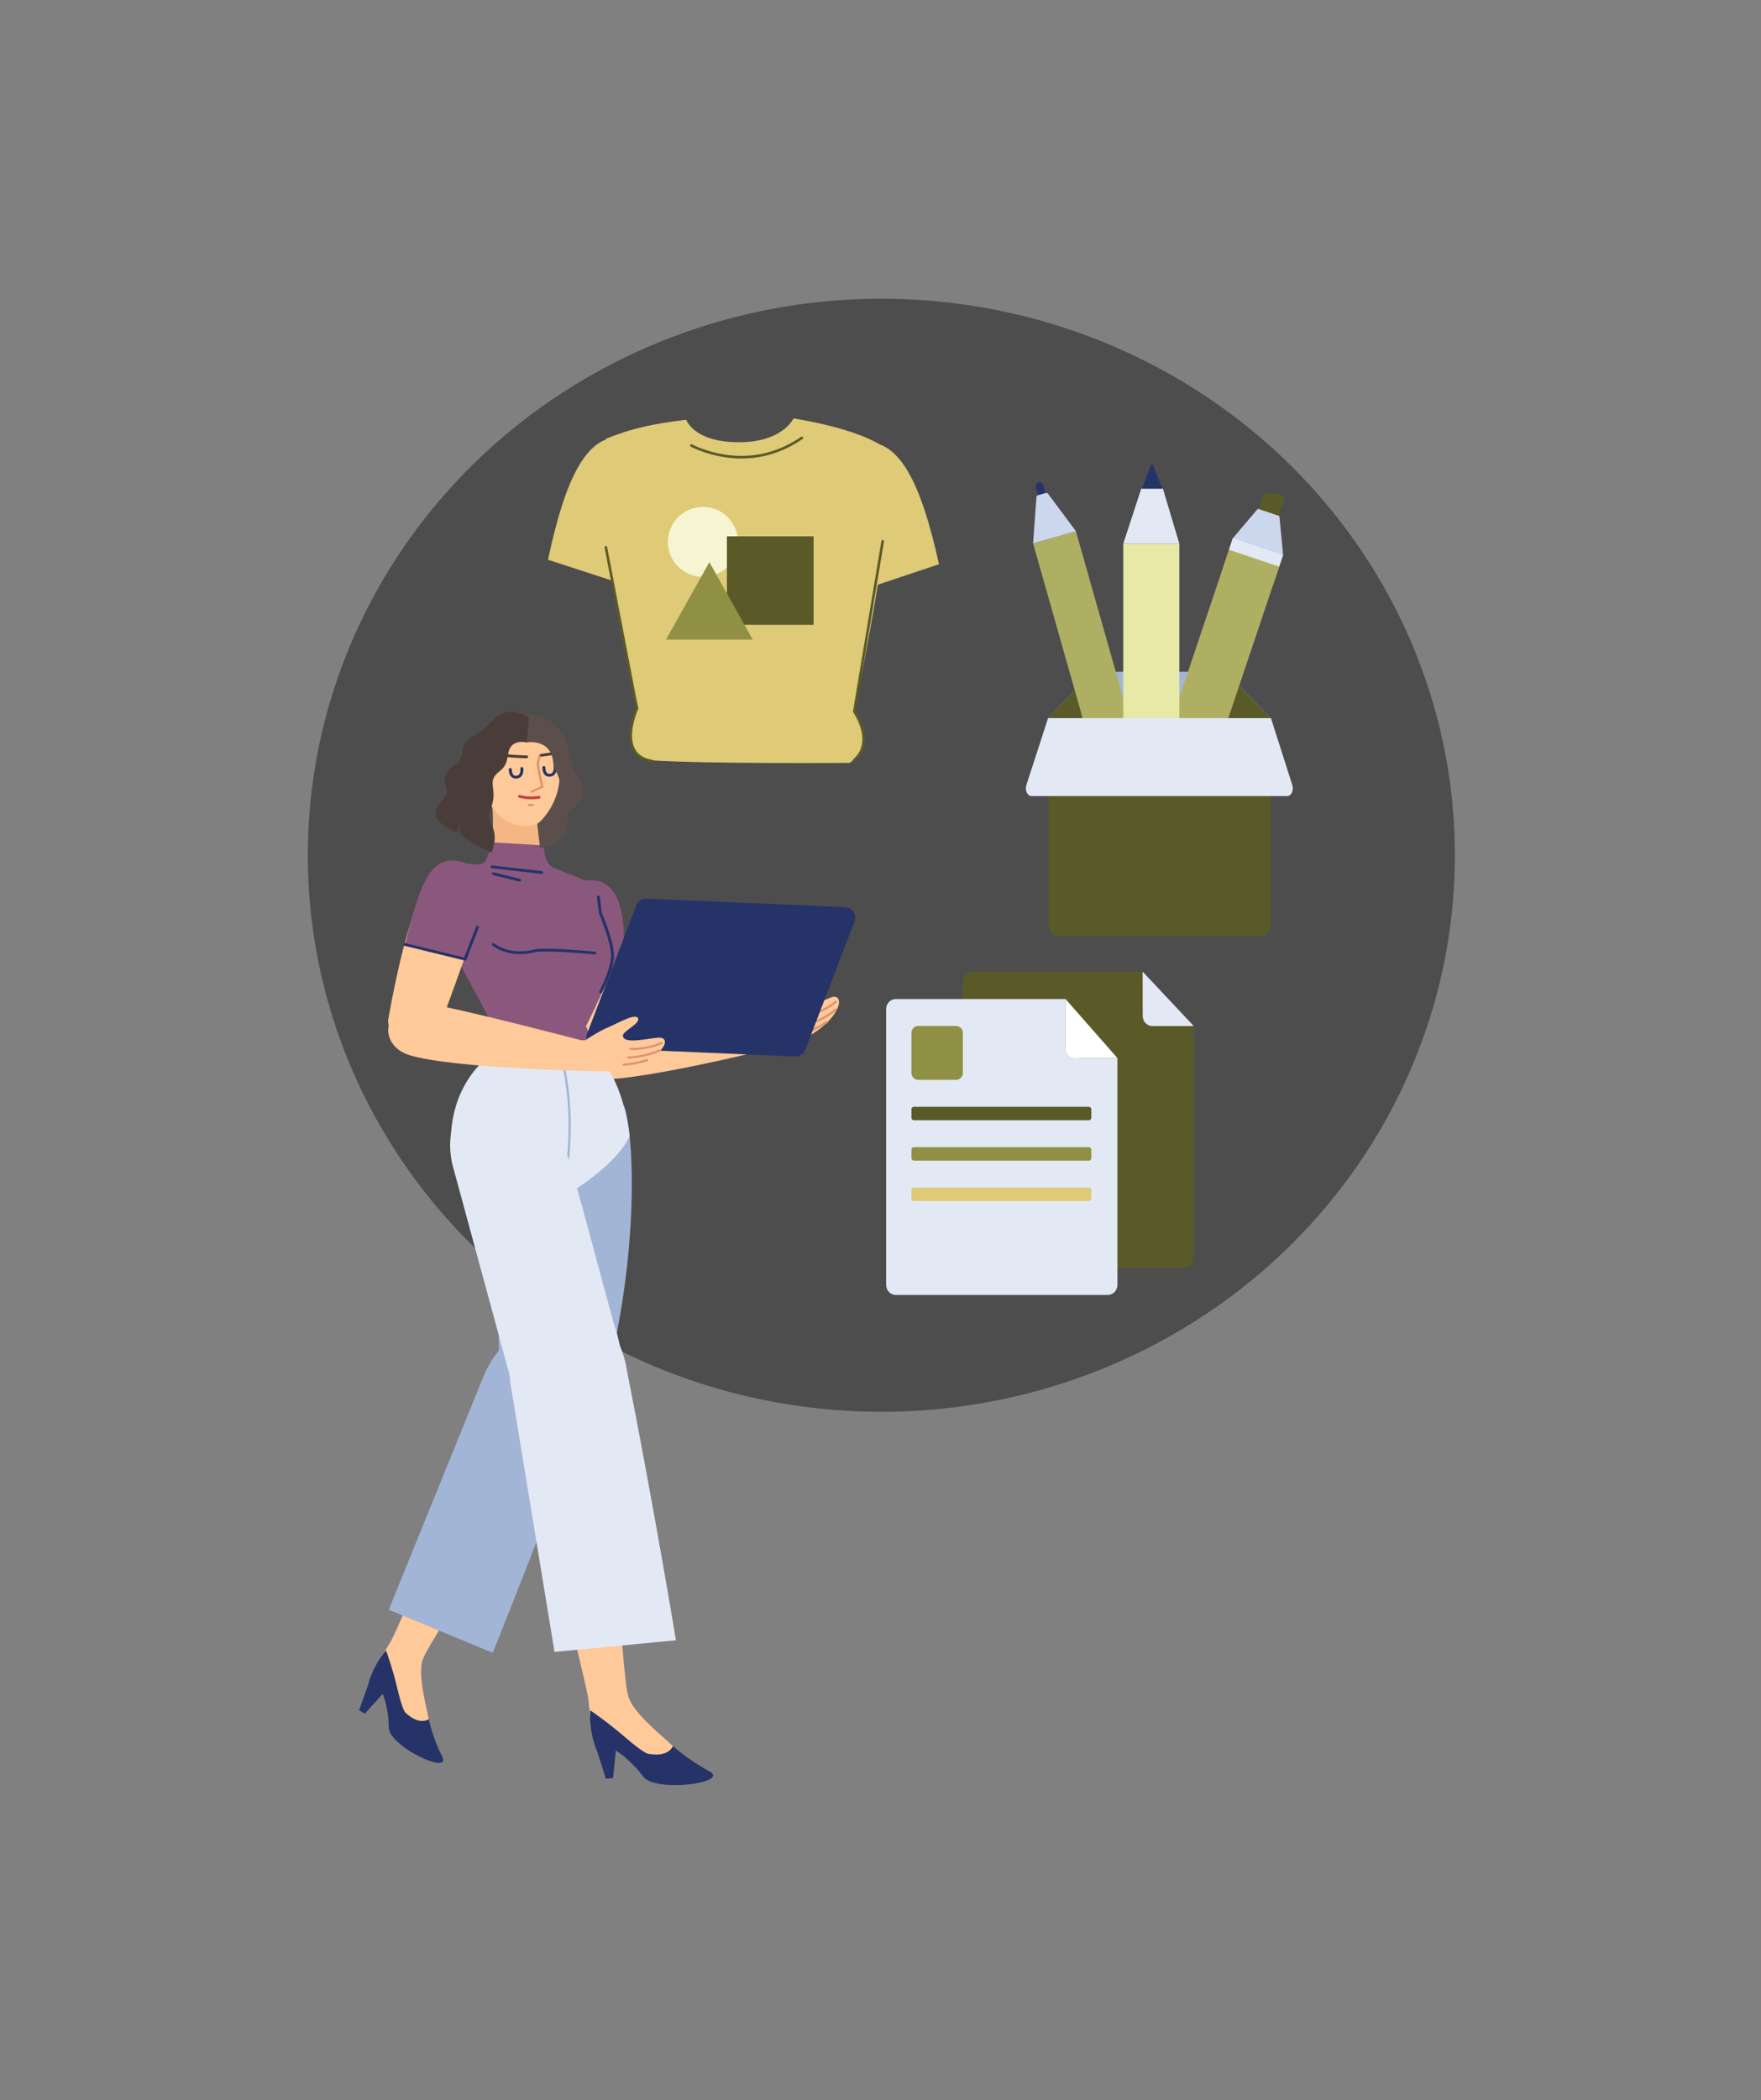 <svg width="1099" height="1310" viewBox="0 0 1099 1310" fill="none" xmlns="http://www.w3.org/2000/svg">
<rect x="0" y="0" width="1099" height="1310" fill="#808080" stroke="none"/>
<ellipse cx="550.037" cy="533.521" rx="357.926" ry="347.179" fill="black" fill-opacity="0.4"/>
<path fill-rule="evenodd" clip-rule="evenodd" d="M348.006 489.831C348.107 489.338 348.83 489.275 349.028 489.743C350.774 493.871 355.03 505.033 350.32 505.811C345.006 506.688 347.08 494.336 348.006 489.831Z" fill="white"/>
<path fill-rule="evenodd" clip-rule="evenodd" d="M307.4 529.758C308.074 509.498 307.172 501.622 307.172 501.622L334.525 507.302L337.119 528.636C338.075 536.49 331.913 543.526 323.516 544.167C314.636 544.848 307.122 538.113 307.4 529.758Z" fill="#F4B784"/>
<path fill-rule="evenodd" clip-rule="evenodd" d="M317.477 463.236C317.477 463.236 319.984 455.159 326.034 458.542C330.357 460.96 329.079 458.807 329.826 456.624C332.599 448.519 335.808 466.815 349.424 469.89C350.469 479.723 353.22 512.132 330.638 515.023C321.855 516.147 310.767 511.807 305.233 500.143C301.889 493.095 303.585 485.492 306.557 483.799C316.346 478.217 315.743 473.244 317.477 463.236Z" fill="#FFC999"/>
<path d="M336.94 470.589C337.285 470.658 337.518 470.951 337.503 471.271L337.488 471.379L336.35 476.438L336.464 477.327C336.576 478.145 336.723 479.103 336.909 480.191L337.169 481.658C337.674 484.401 338.33 487.436 339.156 490.723C339.234 491.031 339.07 491.347 338.764 491.48L337.262 492.141L334.607 493.329L332.113 494.461C331.761 494.623 331.335 494.486 331.163 494.155C330.991 493.824 331.137 493.425 331.49 493.264L333.088 492.536C333.991 492.127 334.9 491.718 335.783 491.324L337.642 490.501L337.551 490.132C336.749 486.863 336.116 483.851 335.634 481.136L335.507 480.402L335.355 479.49C335.26 478.903 335.177 478.36 335.106 477.862L334.963 476.792L334.926 476.47L334.937 476.267L336.098 471.104C336.171 470.78 336.484 470.561 336.825 470.575L336.94 470.589Z" fill="#DD936F"/>
<path d="M346.222 477.13C346.727 477.052 347.203 477.372 347.287 477.845L347.312 478.009C347.321 478.077 347.33 478.157 347.34 478.249C347.431 479.124 347.412 480.069 347.202 480.979C346.705 483.137 345.232 484.517 342.678 484.472C340.705 484.436 339.473 483.241 338.88 481.418C338.606 480.577 338.498 479.734 338.485 479.03L338.486 478.694C338.503 478.215 338.931 477.839 339.442 477.855C339.911 477.87 340.286 478.209 340.332 478.634L340.337 478.752L340.337 478.998C340.348 479.556 340.436 480.25 340.651 480.91C341.035 482.09 341.68 482.716 342.714 482.735C344.281 482.763 345.067 482.027 345.392 480.612C345.555 479.904 345.571 479.128 345.497 478.417L345.46 478.128C345.377 477.655 345.718 477.208 346.222 477.13Z" fill="#253368"/>
<path d="M325.552 478.465C326.059 478.402 326.524 478.736 326.592 479.211L326.614 479.41L326.623 479.503C326.694 480.374 326.647 481.342 326.39 482.278C325.812 484.377 324.301 485.709 321.767 485.664C319.8 485.629 318.559 484.453 317.945 482.654C317.651 481.794 317.536 480.936 317.521 480.24L317.52 479.963C317.532 479.483 317.956 479.103 318.467 479.114C318.936 479.125 319.315 479.46 319.366 479.885L319.371 480.003C319.364 480.572 319.45 481.367 319.708 482.124C320.105 483.288 320.76 483.908 321.802 483.927C323.389 483.955 324.217 483.225 324.597 481.844C324.795 481.122 324.833 480.333 324.776 479.635L324.757 479.441C324.689 478.966 325.045 478.529 325.552 478.465Z" fill="#253368"/>
<path d="M323.322 496.56C323.456 496.097 323.966 495.824 324.459 495.951C328.334 496.944 331.971 497.069 335.026 496.688L335.414 496.636C335.769 496.585 336.023 496.539 336.166 496.507C336.664 496.395 337.163 496.683 337.282 497.15C337.401 497.617 337.094 498.085 336.596 498.197L336.371 498.243C336.11 498.292 335.74 498.352 335.27 498.41C331.986 498.82 328.106 498.687 323.971 497.627C323.477 497.5 323.187 497.023 323.322 496.56Z" fill="#C44343"/>
<path d="M349.474 469.289C349.574 469.759 349.249 470.217 348.748 470.311L347.71 470.5L347.063 470.615C345.77 470.843 344.415 471.07 343.061 471.283L341.511 471.519L340.763 471.628C339.758 471.771 338.821 471.893 337.965 471.991C337.458 472.049 336.996 471.71 336.934 471.233C336.872 470.757 337.234 470.324 337.741 470.266C338.41 470.19 339.132 470.098 339.901 469.992L340.485 469.91C340.971 469.841 341.47 469.767 341.981 469.689L342.755 469.569C343.761 469.411 344.768 469.245 345.749 469.076L347.05 468.849L348.385 468.607C348.886 468.513 349.374 468.818 349.474 469.289Z" fill="#4A3D39"/>
<path d="M315.075 470.368C318.297 470.743 321.54 470.988 324.642 471.128L326.196 471.189C326.524 471.2 326.841 471.209 327.145 471.217L328.465 471.242C328.547 471.243 328.616 471.243 328.67 471.244C329.182 471.245 329.595 471.635 329.594 472.115C329.592 472.594 329.176 472.982 328.665 472.981L327.969 472.973L326.622 472.941C325.979 472.922 325.288 472.896 324.553 472.863C321.408 472.721 318.119 472.473 314.846 472.092C314.339 472.033 313.979 471.599 314.042 471.123C314.1 470.686 314.493 470.366 314.949 470.361L315.075 470.368Z" fill="#4A3D39"/>
<path d="M332.454 501.457C332.845 501.44 333.178 501.723 333.196 502.091C333.213 502.422 332.97 502.708 332.635 502.774L332.521 502.788L330.049 502.897C329.657 502.915 329.325 502.631 329.306 502.263C329.289 501.932 329.533 501.647 329.867 501.58L329.982 501.566L332.454 501.457Z" fill="#DD936F"/>
<path fill-rule="evenodd" clip-rule="evenodd" d="M291.293 489.702C288.862 481.482 297.42 481.501 297.42 481.501C297.42 481.501 298.125 489.79 300.925 497.078C292.363 497.323 291.293 489.702 291.293 489.702Z" fill="#FFC999"/>
<path fill-rule="evenodd" clip-rule="evenodd" d="M296.486 495.263C296.587 494.77 297.31 494.707 297.508 495.174C299.254 499.302 303.51 510.464 298.8 511.243C293.486 512.12 295.56 499.768 296.486 495.263Z" fill="white"/>
<path fill-rule="evenodd" clip-rule="evenodd" d="M385.616 652.365C385.616 652.365 388.962 589.673 388.388 577.927C387.001 549.558 369.893 544.235 356.839 554.842C341.105 567.625 353.581 656.17 353.581 656.17C353.581 656.17 356.071 666.154 369.986 667.336C386.433 668.731 385.616 652.365 385.616 652.365Z" fill="#FFC999"/>
<path fill-rule="evenodd" clip-rule="evenodd" d="M388.281 606.828C388.309 600.942 396.159 549.905 369.456 549.127C349.076 548.533 346.804 565.609 349.592 607.87L388.281 606.828Z" fill="#8B587D"/>
<path fill-rule="evenodd" clip-rule="evenodd" d="M501.548 648.017C501.548 648.017 483.142 655.875 472.48 653.84C463.763 652.178 468.916 643.934 468.916 643.934C468.916 643.934 478.574 630.706 486.261 624.628C491.3 620.642 499.672 611.728 502.539 613.599C506.275 616.04 496.128 623.842 497.099 626.815C499.063 632.838 516.403 622.138 520.206 621.82C527.642 621.196 523.637 636.886 501.548 648.017Z" fill="#FFC999"/>
<path d="M521.131 624.38C521.419 624.131 521.868 624.147 522.134 624.417C522.4 624.688 522.383 625.109 522.095 625.359C520.52 626.724 518.738 627.972 516.789 629.107C514.066 630.693 511.152 631.986 508.24 633.009C507.424 633.295 506.654 633.544 505.943 633.756L505.421 633.909C504.907 634.055 504.537 634.151 504.335 634.199C503.954 634.288 503.568 634.072 503.473 633.715C503.377 633.358 503.608 632.996 503.989 632.906L504.458 632.787C504.613 632.745 504.798 632.694 505.008 632.634C505.832 632.399 506.751 632.109 507.742 631.761C510.573 630.767 513.403 629.511 516.04 627.975C517.916 626.882 519.626 625.685 521.131 624.38Z" fill="#DD936F"/>
<path d="M521.122 629.272C521.398 629.01 521.848 629.008 522.126 629.267C522.405 629.526 522.407 629.948 522.131 630.209L521.819 630.489C521.714 630.58 521.589 630.686 521.444 630.806C520.887 631.267 520.22 631.78 519.443 632.33C517.231 633.898 514.578 635.463 511.482 636.922C509.347 637.929 507.071 638.85 504.653 639.667C504.284 639.792 503.877 639.612 503.745 639.266C503.612 638.92 503.803 638.538 504.172 638.413C506.536 637.614 508.76 636.714 510.844 635.732C513.861 634.31 516.442 632.787 518.587 631.267C519.21 630.825 519.758 630.411 520.23 630.031L520.747 629.603C520.927 629.45 521.052 629.338 521.122 629.272Z" fill="#DD936F"/>
<path d="M515.681 636.984C516.005 636.777 516.447 636.855 516.668 637.159C516.889 637.463 516.806 637.877 516.482 638.085C512.932 640.361 509.689 642.083 506.82 643.328C505.955 643.703 505.177 644.012 504.49 644.259L504.154 644.378C503.688 644.54 503.363 644.639 503.189 644.686C502.812 644.788 502.418 644.583 502.31 644.229C502.202 643.876 502.421 643.507 502.798 643.405L503.184 643.289C503.272 643.26 503.373 643.227 503.485 643.189L503.661 643.128C504.392 642.875 505.249 642.541 506.224 642.118C509.022 640.904 512.196 639.219 515.681 636.984Z" fill="#DD936F"/>
<path fill-rule="evenodd" clip-rule="evenodd" d="M483.141 636.272C483.141 636.272 388.039 637.202 375.784 639.656C345.394 645.744 351.278 672.928 373.051 673.445C402.016 674.133 485.666 653.008 485.666 653.008L483.141 636.272Z" fill="#FFC999"/>
<path fill-rule="evenodd" clip-rule="evenodd" d="M293.158 911.15C293.323 910.764 247.806 1017.2 244.014 1023.7C233.664 1041.44 230.07 1042.75 237.404 1052.65C239.283 1055.18 243.979 1055.83 245.545 1062.26C249.837 1079.84 262.296 1094.96 268.334 1089.23C273.387 1083.56 258.83 1049.69 263.879 1035.19C269.127 1020.12 344.591 913.031 346.652 899.305C349.677 879.145 340.212 838.39 293.158 911.15Z" fill="#FFC999"/>
<path fill-rule="evenodd" clip-rule="evenodd" d="M229.567 1051.58C229.567 1051.58 231.919 1040.26 240.921 1029.56C240.921 1029.56 245.163 1041.23 247.909 1053.03C251.08 1066.67 252.888 1068.21 252.888 1068.21C261.829 1076.92 267.656 1072.38 267.656 1072.38C267.656 1072.38 269.374 1082.51 275.977 1095.87C281.89 1107.84 242.51 1089.34 242.589 1077.47C242.669 1065.61 238.843 1056.68 238.843 1056.68L227.703 1068.97L224.086 1066.98L229.567 1051.58Z" fill="#253368"/>
<path fill-rule="evenodd" clip-rule="evenodd" d="M301.185 859.983L242.607 1004.2L307.478 1031.03C307.478 1031.03 337.564 956.734 365.763 880.259C365.763 880.259 382.135 842.814 348.788 831.17C315.442 819.523 301.185 859.983 301.185 859.983Z" fill="#A3B5D6"/>
<path fill-rule="evenodd" clip-rule="evenodd" d="M383.853 837.044C398.612 765.041 394.938 706.603 389.791 690.74C389.791 690.74 377.563 667.797 351.112 680.073C320.272 694.39 320.268 719.468 320.268 719.468L311.342 832.685C310.957 841.96 308.948 870.69 346.892 874.233C384.242 877.721 383.546 838.543 383.853 837.044Z" fill="#A3B5D6"/>
<path fill-rule="evenodd" clip-rule="evenodd" d="M309.777 650.238C324.356 653.573 361.054 651.327 365.385 649.586C369.715 647.844 365.733 640.128 365.733 640.128C365.733 640.128 381.815 608.532 382.434 599.823C383.052 591.115 374.778 571.425 374.778 571.425C374.778 571.425 376.935 554.378 371.987 552.08C365.81 549.212 349.47 543.246 344.677 540.923C339.881 538.6 339.079 527.327 339.079 527.327L306.67 525.444C306.67 525.444 304.866 534.068 302.955 537.056C299.245 542.86 288.424 534.363 279.12 542.733C258.94 560.886 293.885 611.671 306.486 637.903C306.486 637.903 302.065 644.279 309.777 650.238Z" fill="#8B587D"/>
<path d="M307.15 539.905L338.086 543.407C338.593 543.465 338.955 543.897 338.894 544.374C338.838 544.81 338.446 545.132 337.99 545.138L337.864 545.132L306.928 541.63C306.42 541.572 306.059 541.139 306.12 540.663C306.176 540.227 306.568 539.905 307.024 539.899L307.15 539.905Z" fill="#253368"/>
<path d="M307.022 544.848C307.14 544.422 307.575 544.153 308.028 544.205L308.151 544.227L324.508 548.229C325.003 548.35 325.299 548.825 325.17 549.289C325.052 549.715 324.617 549.984 324.164 549.933L324.041 549.91L307.684 545.908C307.189 545.787 306.893 545.312 307.022 544.848Z" fill="#253368"/>
<path d="M307.253 588.595C307.6 588.243 308.186 588.221 308.562 588.546L308.813 588.748C308.994 588.886 309.244 589.065 309.561 589.276C310.424 589.85 311.451 590.426 312.638 590.965C318.12 593.453 324.82 594.291 332.665 592.499L333.303 592.348C336.084 591.667 342.57 591.673 351.787 592.178C354.066 592.303 356.454 592.456 358.91 592.631L360.392 592.739C362.711 592.912 364.974 593.095 367.116 593.279L370.067 593.541L371.326 593.659C371.835 593.708 372.204 594.135 372.152 594.612C372.1 595.089 371.645 595.436 371.136 595.387L368.004 595.101L364.774 594.826C363.302 594.705 361.786 594.586 360.245 594.471L357.311 594.262C355.861 594.162 354.438 594.071 353.052 593.99L350.47 593.848C342.323 593.432 336.452 593.442 333.948 593.988L333.771 594.029C325.206 596.125 317.843 595.258 311.832 592.529C310.55 591.947 309.435 591.321 308.491 590.694L308.093 590.422C307.729 590.167 307.466 589.961 307.306 589.823C306.93 589.497 306.907 588.948 307.253 588.595Z" fill="#253368"/>
<path d="M373.357 558.63C373.823 558.582 374.246 558.867 374.356 559.282L374.379 559.398L375.529 569.228L375.815 569.909C376.025 570.417 376.255 570.98 376.501 571.592L376.687 572.06C377.589 574.331 378.491 576.74 379.334 579.182C380.012 581.149 380.623 583.056 381.15 584.876C382.525 589.62 383.267 593.529 383.205 596.356C383.155 598.643 382.635 601.37 381.723 604.452C381.111 606.523 380.334 608.708 379.432 610.958C378.612 613.002 377.734 614.989 376.856 616.839L376.328 617.936L375.866 618.864C375.783 619.028 375.72 619.15 375.68 619.227C375.455 619.658 374.901 619.836 374.441 619.625C373.982 619.414 373.793 618.893 374.018 618.463L374.33 617.847C374.532 617.445 374.751 616.997 374.986 616.508L375.165 616.133C376.029 614.311 376.893 612.356 377.699 610.346C378.583 608.142 379.343 606.005 379.939 603.988C380.813 601.033 381.308 598.44 381.354 596.32C381.411 593.699 380.696 589.928 379.364 585.332C378.845 583.541 378.242 581.659 377.572 579.717C376.878 577.704 376.142 575.712 375.399 573.802L374.952 572.667C374.702 572.037 374.467 571.455 374.249 570.926L373.764 569.766L373.703 569.536L372.538 559.588C372.482 559.111 372.849 558.682 373.357 558.63Z" fill="#253368"/>
<path fill-rule="evenodd" clip-rule="evenodd" d="M392.919 708.676C392.919 708.676 389.238 670.615 370.65 657.66L306.169 658.075C306.169 658.075 275.446 678.348 282.397 725.307L338.525 737.953L356.426 743.568C356.426 743.568 384.926 726.612 392.919 708.676Z" fill="#E2E9F4"/>
<path fill-rule="evenodd" clip-rule="evenodd" d="M304.828 658.877L371.37 658.781L365.81 648.998L305.86 649.454L304.828 658.877Z" fill="#E2E9F4"/>
<path d="M350.586 659.65C350.961 659.572 351.332 659.793 351.415 660.145C356.131 680.083 356.999 700.115 355.662 717.494L355.573 718.594C355.498 719.484 355.421 720.305 355.343 721.053L355.203 722.313L355.129 722.911C355.08 723.268 354.732 723.521 354.352 723.475C353.972 723.429 353.703 723.103 353.751 722.746L353.852 721.919L353.915 721.362C354.038 720.223 354.161 718.898 354.277 717.4C355.605 700.137 354.742 680.225 350.059 660.427C349.976 660.076 350.212 659.728 350.586 659.65Z" fill="#A3B5D6"/>
<path d="M371.018 658.129C371.401 658.126 371.715 658.415 371.718 658.775C371.721 659.099 371.472 659.37 371.143 659.423L371.03 659.432L305.052 659.973C304.668 659.976 304.355 659.687 304.351 659.327C304.348 659.003 304.597 658.732 304.927 658.679L305.039 658.67L371.018 658.129Z" fill="#A3B5D6"/>
<path fill-rule="evenodd" clip-rule="evenodd" d="M336.522 932.474C336.412 932.04 366.267 1052.04 367.198 1059.95C369.74 1081.55 367.443 1084.78 380.4 1089.25C383.718 1090.4 388.275 1088.25 393.876 1093C409.205 1105.99 430.1 1112.09 431.651 1103.56C432.373 1095.65 397.314 1074.26 392.231 1058.57C386.951 1042.28 383.024 904.386 375.821 891.113C365.241 871.62 330.139 841.226 336.522 932.474Z" fill="#FFC999"/>
<path fill-rule="evenodd" clip-rule="evenodd" d="M372.8 1092.84C372.8 1092.84 367.432 1081.52 368.326 1066.89C368.326 1066.89 379.726 1074.72 389.899 1083.52C401.645 1093.68 404.249 1093.99 404.249 1093.99C417.837 1096.49 419.985 1089.12 419.985 1089.12C419.985 1089.12 428.152 1097.05 442.742 1104.99C455.807 1112.1 408.992 1118.59 401.269 1108.1C393.548 1097.62 384.315 1091.97 384.315 1091.97L382.582 1109.23L378.09 1109.57L372.8 1092.84Z" fill="#253368"/>
<path fill-rule="evenodd" clip-rule="evenodd" d="M319.155 866.599L346.067 1030.49L421.85 1023.23C421.85 1023.23 407.898 938.84 390.951 853.356C390.951 853.356 385.046 810.224 347.309 815.964C309.571 821.704 319.155 866.599 319.155 866.599Z" fill="#E2E9F4"/>
<path fill-rule="evenodd" clip-rule="evenodd" d="M382.925 825.099C364.163 757.256 352.139 705.187 341.83 691.719C341.83 691.719 316.796 672.626 298.038 683.403C272.492 698.078 283.092 729.221 283.092 729.221L318.891 860.966C321.705 869.866 328.665 892.534 365.809 884.445C402.374 876.483 383.334 826.577 382.925 825.099Z" fill="#E2E9F4"/>
<path fill-rule="evenodd" clip-rule="evenodd" d="M274.097 641.358C274.097 641.358 295.988 582.041 298.936 570.615C306.055 543.014 291.213 533.416 275.521 540.174C256.605 548.322 242.206 636.61 242.206 636.61C242.206 636.61 241.622 646.849 254.63 651.632C270.005 657.285 274.097 641.358 274.097 641.358Z" fill="#FFC999"/>
<path fill-rule="evenodd" clip-rule="evenodd" d="M290.221 598.335C292.002 592.692 314.743 545.747 289.338 537.997C269.947 532.081 262.677 547.88 252.766 589.188L290.221 598.335Z" fill="#8B587D"/>
<path d="M297.131 578.034C297.307 577.584 297.838 577.352 298.318 577.516C298.759 577.667 299.003 578.099 298.906 578.517L298.871 578.63L291.09 598.633C290.942 599.016 290.534 599.245 290.114 599.198L289.988 599.176L252.532 590.029C252.038 589.908 251.741 589.434 251.87 588.97C251.988 588.544 252.422 588.275 252.875 588.326L252.999 588.348L289.64 597.295L297.131 578.034Z" fill="#253368"/>
<path fill-rule="evenodd" clip-rule="evenodd" d="M495.761 659.023L372.542 653.761C367.857 653.56 364.719 649.161 366.306 645.021L397.04 564.917C398.075 562.221 400.86 560.471 403.909 560.602L527.129 565.864C531.813 566.065 534.953 570.464 533.365 574.604L502.631 654.71C501.596 657.404 498.811 659.154 495.761 659.023Z" fill="#253368"/>
<path fill-rule="evenodd" clip-rule="evenodd" d="M386.702 667.59C386.702 667.59 366.689 670.306 357.057 665.558C349.184 661.675 356.587 655.111 356.587 655.111C356.587 655.111 369.801 644.945 378.992 641.124C385.017 638.619 395.712 632.257 397.906 634.806C400.767 638.129 388.702 642.959 388.746 646.067C388.837 652.365 408.675 646.639 412.42 647.332C419.745 648.683 411.226 662.698 386.702 667.59Z" fill="#FFC999"/>
<path d="M412.547 650.033C412.898 649.868 413.325 650.002 413.5 650.332C413.675 650.661 413.532 651.061 413.181 651.225C411.97 651.792 410.692 652.293 409.355 652.731C406.147 653.784 402.723 654.445 399.265 654.793C397.18 655.003 395.382 655.074 394.015 655.063L393.494 655.054C393.103 655.041 392.797 654.731 392.811 654.364C392.826 653.996 393.156 653.709 393.547 653.723L393.71 653.727L394.367 653.732C395.637 653.728 397.257 653.656 399.114 653.469C402.471 653.131 405.791 652.489 408.886 651.473C410.168 651.053 411.392 650.573 412.547 650.033Z" fill="#DD936F"/>
<path d="M411.081 654.726C411.424 654.548 411.856 654.664 412.046 654.986C412.237 655.307 412.113 655.713 411.77 655.891L411.456 656.045L411.338 656.101C410.994 656.261 410.587 656.438 410.118 656.629C408.787 657.17 407.224 657.71 405.442 658.214C401.504 659.326 397.065 660.101 392.171 660.388C391.779 660.411 391.442 660.132 391.418 659.765C391.393 659.398 391.691 659.081 392.082 659.058C396.864 658.778 401.196 658.022 405.033 656.938C406.761 656.449 408.272 655.927 409.554 655.406C409.888 655.27 410.189 655.141 410.454 655.022L410.904 654.814C410.987 654.774 411.046 654.745 411.081 654.726Z" fill="#DD936F"/>
<path d="M403.559 660.704C403.932 660.59 404.333 660.781 404.454 661.131C404.576 661.48 404.373 661.857 404 661.971C399.938 663.217 396.33 664.019 393.215 664.464L392.487 664.563C391.208 664.727 390.238 664.801 389.592 664.819L389.272 664.824C388.877 664.822 388.561 664.522 388.562 664.155C388.564 663.823 388.823 663.55 389.16 663.499L389.276 663.491L389.57 663.485C389.739 663.478 389.959 663.467 390.228 663.449C391.012 663.395 391.938 663.298 393.001 663.146C396.039 662.713 399.571 661.928 403.559 660.704Z" fill="#DD936F"/>
<path fill-rule="evenodd" clip-rule="evenodd" d="M372.528 651.486C372.528 651.486 280.94 627.433 268.442 626.577C237.451 624.451 235.001 652.096 255.751 658.302C283.358 666.561 369.965 668.215 369.965 668.215L372.528 651.486Z" fill="#FFC999"/>
<path fill-rule="evenodd" clip-rule="evenodd" d="M324 448.024C324.196 446.912 324.506 446.181 324.978 446.122C330.674 445.413 348.64 444.704 354.775 467.428C355.339 469.141 355.541 470.59 355.744 472.054C356.174 475.139 356.613 478.289 360.473 484.115C368.025 495.516 361.763 500.995 357.318 504.885C355.187 506.749 353.473 508.248 353.899 509.858C355.214 514.83 354.775 521.397 345.572 526.369C343.128 527.689 340.126 528.509 337.037 529L335.397 513.876C336.593 512.949 337.629 512.004 338.453 511.091C349.189 499.197 349.189 485.882 349.189 485.882C351.741 462.657 341.961 450.336 324 448.024Z" fill="#5C4E4A"/>
<path fill-rule="evenodd" clip-rule="evenodd" d="M301.998 476.85C297.688 481.125 297.267 489 297.267 489C297.267 489 287.012 446 324.852 446C362.32 446 351.571 488.859 351.571 488.859C351.571 488.859 351.026 481.614 348.082 477.779L346.26 461.31L329.056 461.865L304.14 461.34L301.998 476.85Z" fill="#5C4E4A"/>
<path fill-rule="evenodd" clip-rule="evenodd" d="M328 463.188C328 463.188 336.911 461.536 341.81 466.938C346.742 472.376 344.321 478.937 346.652 480.437C350.599 487.749 348.984 489.064 348.625 496C352.571 485.124 352.211 477.438 351.674 470.688C351.306 466.065 350.316 457.231 340.99 456.106C331.663 454.981 328 463.188 328 463.188Z" fill="#5C4E4A"/>
<path fill-rule="evenodd" clip-rule="evenodd" d="M328.738 463.189C328.738 463.189 329.815 453.998 330 448.083C330.037 446.913 324.043 444.794 322.23 444.387C310.76 441.799 306.775 452.844 296.702 458.433C286.713 463.979 289.999 466.746 287.452 473.221C285.416 478.397 281.162 476.745 278.202 483.573C275.797 489.117 280.82 492.532 277.831 496.51C273.393 502.425 271.173 504.274 272.283 509.45C273.763 514.625 285.233 519.431 285.233 519.431L287.082 512.408C287.082 512.408 285.936 519.474 288.562 521.649C291.063 523.718 297.812 527.565 306.69 532C307.802 529.044 310.478 521.857 307.094 515.313C302.793 506.996 306.727 506.6 307.802 498.728C308.911 490.596 304.47 486.899 311.501 481.353C317.139 476.906 316.121 473.543 317.42 468.784C319.64 460.652 328.738 463.189 328.738 463.189" fill="#4A3D39"/>
<path d="M713.086 606.364H606.901C603.579 606.364 600.886 609.186 600.886 612.666V784.667C600.886 788.148 603.579 790.969 606.901 790.969H738.962C742.284 790.969 744.977 788.148 744.977 784.667V640.039L713.086 606.364Z" fill="#5A5A28"/>
<path d="M713.086 606.102L713.136 633.75C713.136 637.231 715.829 640.053 719.151 640.053H744.977" fill="#E2E9F4"/>
<path d="M664.98 623.218H559.038C555.716 623.218 553.023 626.039 553.023 629.52V801.521C553.023 805.001 555.716 807.823 559.038 807.823H691.35C694.672 807.823 697.364 805.001 697.364 801.521V660.042H674.252C670.932 660.042 664.98 657.221 664.98 653.739V623.218Z" fill="#E2E9F4"/>
<path d="M596.76 640.005H572.932C570.655 640.005 568.808 641.947 568.808 644.341V669.282C568.808 671.677 570.655 673.618 572.932 673.618H596.76C599.038 673.618 600.884 671.677 600.884 669.282V644.341C600.884 641.947 599.038 640.005 596.76 640.005Z" fill="#909044"/>
<path d="M679.576 690.424H570.306C569.479 690.424 568.808 691.129 568.808 691.998V697.253C568.808 698.122 569.479 698.827 570.306 698.827H679.576C680.403 698.827 681.073 698.122 681.073 697.253V691.998C681.073 691.129 680.403 690.424 679.576 690.424Z" fill="#5A5A28"/>
<path d="M679.576 715.604H570.306C569.479 715.604 568.808 716.309 568.808 717.179V722.433C568.808 723.302 569.479 724.007 570.306 724.007H679.576C680.403 724.007 681.073 723.302 681.073 722.433V717.179C681.073 716.309 680.403 715.604 679.576 715.604Z" fill="#909044"/>
<path d="M679.576 740.813H570.306C569.479 740.813 568.808 741.518 568.808 742.388V747.642C568.808 748.512 569.479 749.216 570.306 749.216H679.576C680.403 749.216 681.073 748.512 681.073 747.642V742.388C681.073 741.518 680.403 740.813 679.576 740.813Z" fill="#DECA77"/>
<path d="M664.98 623.218V653.739C664.98 657.22 667.673 660.042 670.994 660.042H697.364" fill="white"/>
<path fill-rule="evenodd" clip-rule="evenodd" d="M531.399 370.228C525.241 344.267 499.647 285.16 535.762 276.678C561.242 270.695 575.213 303.029 586 351.978L531.399 370.228Z" fill="#DECA77"/>
<path fill-rule="evenodd" clip-rule="evenodd" d="M396.734 367.008C402.696 341.002 429.642 282.592 391.668 273.496C366.216 267.398 352.415 300.143 342 349.172L396.734 367.008Z" fill="#DECA77"/>
<path fill-rule="evenodd" clip-rule="evenodd" d="M398.381 442.035C383.416 469.23 405.032 474.225 405.032 474.225C440.516 476.64 530.288 475.89 530.288 475.89C549.132 462.015 533.14 443.907 533.14 443.907C533.14 443.907 565.43 288.669 553.17 279.9C541.864 271.812 521.757 265.443 495.229 261C494.491 262.652 487.055 275.554 462.224 275.857C435.044 276.189 429.2 263.977 428.215 261.836C405.956 264.601 393.846 267.431 378.706 273.495C374.075 275.349 373.993 339.918 398.381 442.035Z" fill="#DECA77"/>
<path d="M499.989 272.521C500.357 272.27 500.859 272.365 501.11 272.733C501.362 273.101 501.267 273.604 500.899 273.855C480.84 287.567 459.579 288.647 439.995 282.266C437.555 281.471 435.368 280.618 433.465 279.765L432.703 279.416C432.462 279.303 432.235 279.194 432.022 279.09L431.269 278.709C431.194 278.669 431.134 278.637 431.09 278.613C430.7 278.397 430.558 277.906 430.773 277.515C430.988 277.125 431.479 276.983 431.869 277.198L432.14 277.342L432.435 277.492C432.914 277.732 433.478 278.001 434.124 278.291C435.977 279.121 438.11 279.953 440.494 280.73C459.642 286.969 480.395 285.914 499.989 272.521Z" fill="#5A5A28"/>
<path d="M377.947 340.624C378.341 340.548 378.723 340.773 378.857 341.138L378.892 341.264L398.272 441.934C398.304 442.1 398.283 442.271 398.213 442.424L398.049 442.798C397.96 443.006 397.852 443.268 397.727 443.58L397.631 443.823C397.189 444.949 396.746 446.205 396.333 447.556C395.173 451.35 394.47 455.137 394.45 458.651C394.403 467.111 398.238 472.605 407.296 474.037C407.736 474.107 408.036 474.52 407.967 474.961C407.898 475.401 407.485 475.702 407.045 475.633C397.128 474.065 392.786 467.843 392.837 458.642C392.858 454.95 393.588 451.016 394.79 447.083C395.216 445.69 395.673 444.395 396.13 443.232L396.362 442.653L396.639 441.99L377.308 341.57C377.232 341.176 377.456 340.793 377.821 340.659L377.947 340.624Z" fill="#5A5A28"/>
<path d="M550.994 336.902C551.389 336.968 551.669 337.312 551.668 337.701L551.657 337.832L533.989 443.719L534.066 443.835C534.221 444.07 534.388 444.333 534.566 444.623L534.747 444.921C535.447 446.089 536.147 447.398 536.8 448.82C539.106 453.841 540.263 458.939 539.633 463.739C539.076 467.983 537.126 471.736 533.593 474.832C533.258 475.126 532.748 475.092 532.455 474.756C532.161 474.42 532.195 473.91 532.53 473.616C535.763 470.783 537.527 467.389 538.033 463.529C538.618 459.079 537.525 454.264 535.334 449.495C534.707 448.129 534.035 446.872 533.364 445.753L533.027 445.202C532.919 445.03 532.816 444.87 532.719 444.723L532.521 444.428C532.506 444.406 532.493 444.388 532.483 444.374C532.385 444.234 532.333 444.068 532.335 443.9L532.346 443.773L550.065 337.566C550.132 337.17 550.475 336.889 550.863 336.891L550.994 336.902Z" fill="#5A5A28"/>
<path fill-rule="evenodd" clip-rule="evenodd" d="M460.547 338.032C460.547 350.097 450.757 359.877 438.679 359.877C426.602 359.877 416.811 350.097 416.811 338.032C416.811 325.967 426.602 316.187 438.679 316.187C450.757 316.187 460.547 325.967 460.547 338.032Z" fill="#F5F5D1"/>
<path d="M507.736 334.583H453.642V389.77H507.736V334.583Z" fill="#5A5A28"/>
<path fill-rule="evenodd" clip-rule="evenodd" d="M442.708 350.679L469.755 398.968H415.66L442.708 350.679Z" fill="#909044"/>
<path d="M765.154 419.045L793.168 447.967L654.078 447.967L681.943 419.045L765.154 419.045Z" fill="#A3B5D6"/>
<path d="M681.943 419.045L681.943 447.967L654.078 447.967L681.943 419.045Z" fill="#5A5A28"/>
<path d="M765.154 419.045L765.154 447.946L793.168 447.967L765.154 419.045Z" fill="#5A5A28"/>
<path d="M705.391 535.488L723.011 530.49L727.508 546.346C728.898 551.248 726.08 556.34 721.214 557.721C716.347 559.101 711.275 556.246 709.885 551.344L705.388 535.489L705.391 535.488Z" fill="#253368"/>
<path d="M650.984 302.528C650.634 301.291 649.331 300.577 648.075 300.933C646.819 301.289 646.086 302.581 646.436 303.818L648.036 309.456C648.386 310.693 649.689 311.407 650.945 311.051C652.201 310.694 652.934 309.403 652.583 308.166L650.984 302.528Z" fill="#253368"/>
<path d="M644.725 338.928L671.443 331.35L727.088 527.54C728.405 532.182 725.628 537.035 720.887 538.38L711.337 541.089C706.596 542.433 701.686 539.76 700.369 535.118L644.725 338.928Z" fill="#AFAF63"/>
<path d="M654.129 308.088L671.443 331.35L644.725 338.928L646.818 310.184C646.861 309.573 647.298 309.048 647.907 308.876L652.514 307.569C653.117 307.391 653.764 307.599 654.129 308.088Z" fill="#CCD7EE"/>
<path d="M724.53 518.521L697.811 526.099L699.086 530.596L725.805 523.018L724.53 518.521Z" fill="white"/>
<path d="M722.833 484.387L715.443 486.483L724.211 517.397L731.601 515.301L722.833 484.387Z" fill="#253368"/>
<path d="M717.416 452.294C716.921 450.548 715.12 449.53 713.393 450.019C711.666 450.509 710.668 452.322 711.163 454.068L733.282 532.056C733.778 533.802 735.579 534.82 737.306 534.331C739.033 533.841 740.031 532.028 739.536 530.282L717.416 452.294Z" fill="#A3B5D6"/>
<g clip-path="url(#clip0)">
<path d="M794.491 325.191L786.124 322.38C784.993 322 784.385 320.776 784.764 319.645L788.328 309.04C788.655 308.065 789.627 307.457 790.647 307.588L799.569 308.739C800.212 308.82 800.783 309.185 801.128 309.733C801.472 310.281 801.552 310.954 801.346 311.568L797.225 323.832C796.845 324.963 795.621 325.571 794.491 325.191Z" fill="#5A5A28"/>
<path d="M798.36 353.362L767.027 342.833L722.436 475.54L753.769 486.069L798.36 353.362Z" fill="#AFAF63"/>
<path d="M728.559 457.316L759.892 467.844L745.72 510.023C744.488 513.689 740.517 515.663 736.851 514.431L718.794 508.363C715.128 507.131 713.155 503.161 714.387 499.494L728.559 457.316Z" fill="#253368"/>
<path d="M798.36 353.362L767.027 342.833L763.123 354.453L794.456 364.982L798.36 353.362Z" fill="#AFAF63"/>
<path d="M800.744 346.267L798.36 353.362L767.027 342.834L769.428 335.686L784.99 317.379L798.444 321.9L800.744 346.267Z" fill="#CCD7EE"/>
<path d="M800.676 346.296L769.343 335.768L766.941 342.915L798.274 353.444L800.676 346.296Z" fill="#E2E9F4"/>
<path d="M755.971 479.341L724.638 468.812L722.236 475.96L753.569 486.488L755.971 479.341Z" fill="#E2E9F4"/>
</g>
<path d="M701 339.156H736V553.125C736 558.027 731.956 562 726.968 562H710.032C705.044 562 701 558.027 701 553.125V339.156Z" fill="#E8E8A7"/>
<path d="M725.73 304.787H712.245L701 339.178H735.996L725.73 304.787Z" fill="#E2E9F4"/>
<path d="M718.191 290.48L712.667 304.809H725.462L719.595 290.465C719.48 290.182 719.199 289.997 718.888 290C718.577 290.003 718.3 290.194 718.191 290.48Z" fill="#253368"/>
<path d="M654.444 483.28L793.101 483.28L793.101 576.46C793.101 580.483 790.772 583.744 787.898 583.744L659.647 583.744C656.774 583.744 654.444 580.483 654.444 576.46L654.444 483.28Z" fill="#5A5A28"/>
<path d="M654.089 447.967L640.559 489.64C640.044 491.144 640.117 492.911 640.751 494.323C641.385 495.734 642.492 496.591 643.683 496.593L803.356 496.593C804.573 496.593 805.701 495.7 806.328 494.24C806.955 492.779 806.989 490.966 806.419 489.461L793.168 447.967L654.089 447.967Z" fill="#E2E9F4"/>
<defs>
<clipPath id="clip0">
<rect width="249" height="249" fill="white" transform="translate(687.31 253) rotate(18.573)"/>
</clipPath>
</defs>
</svg>

